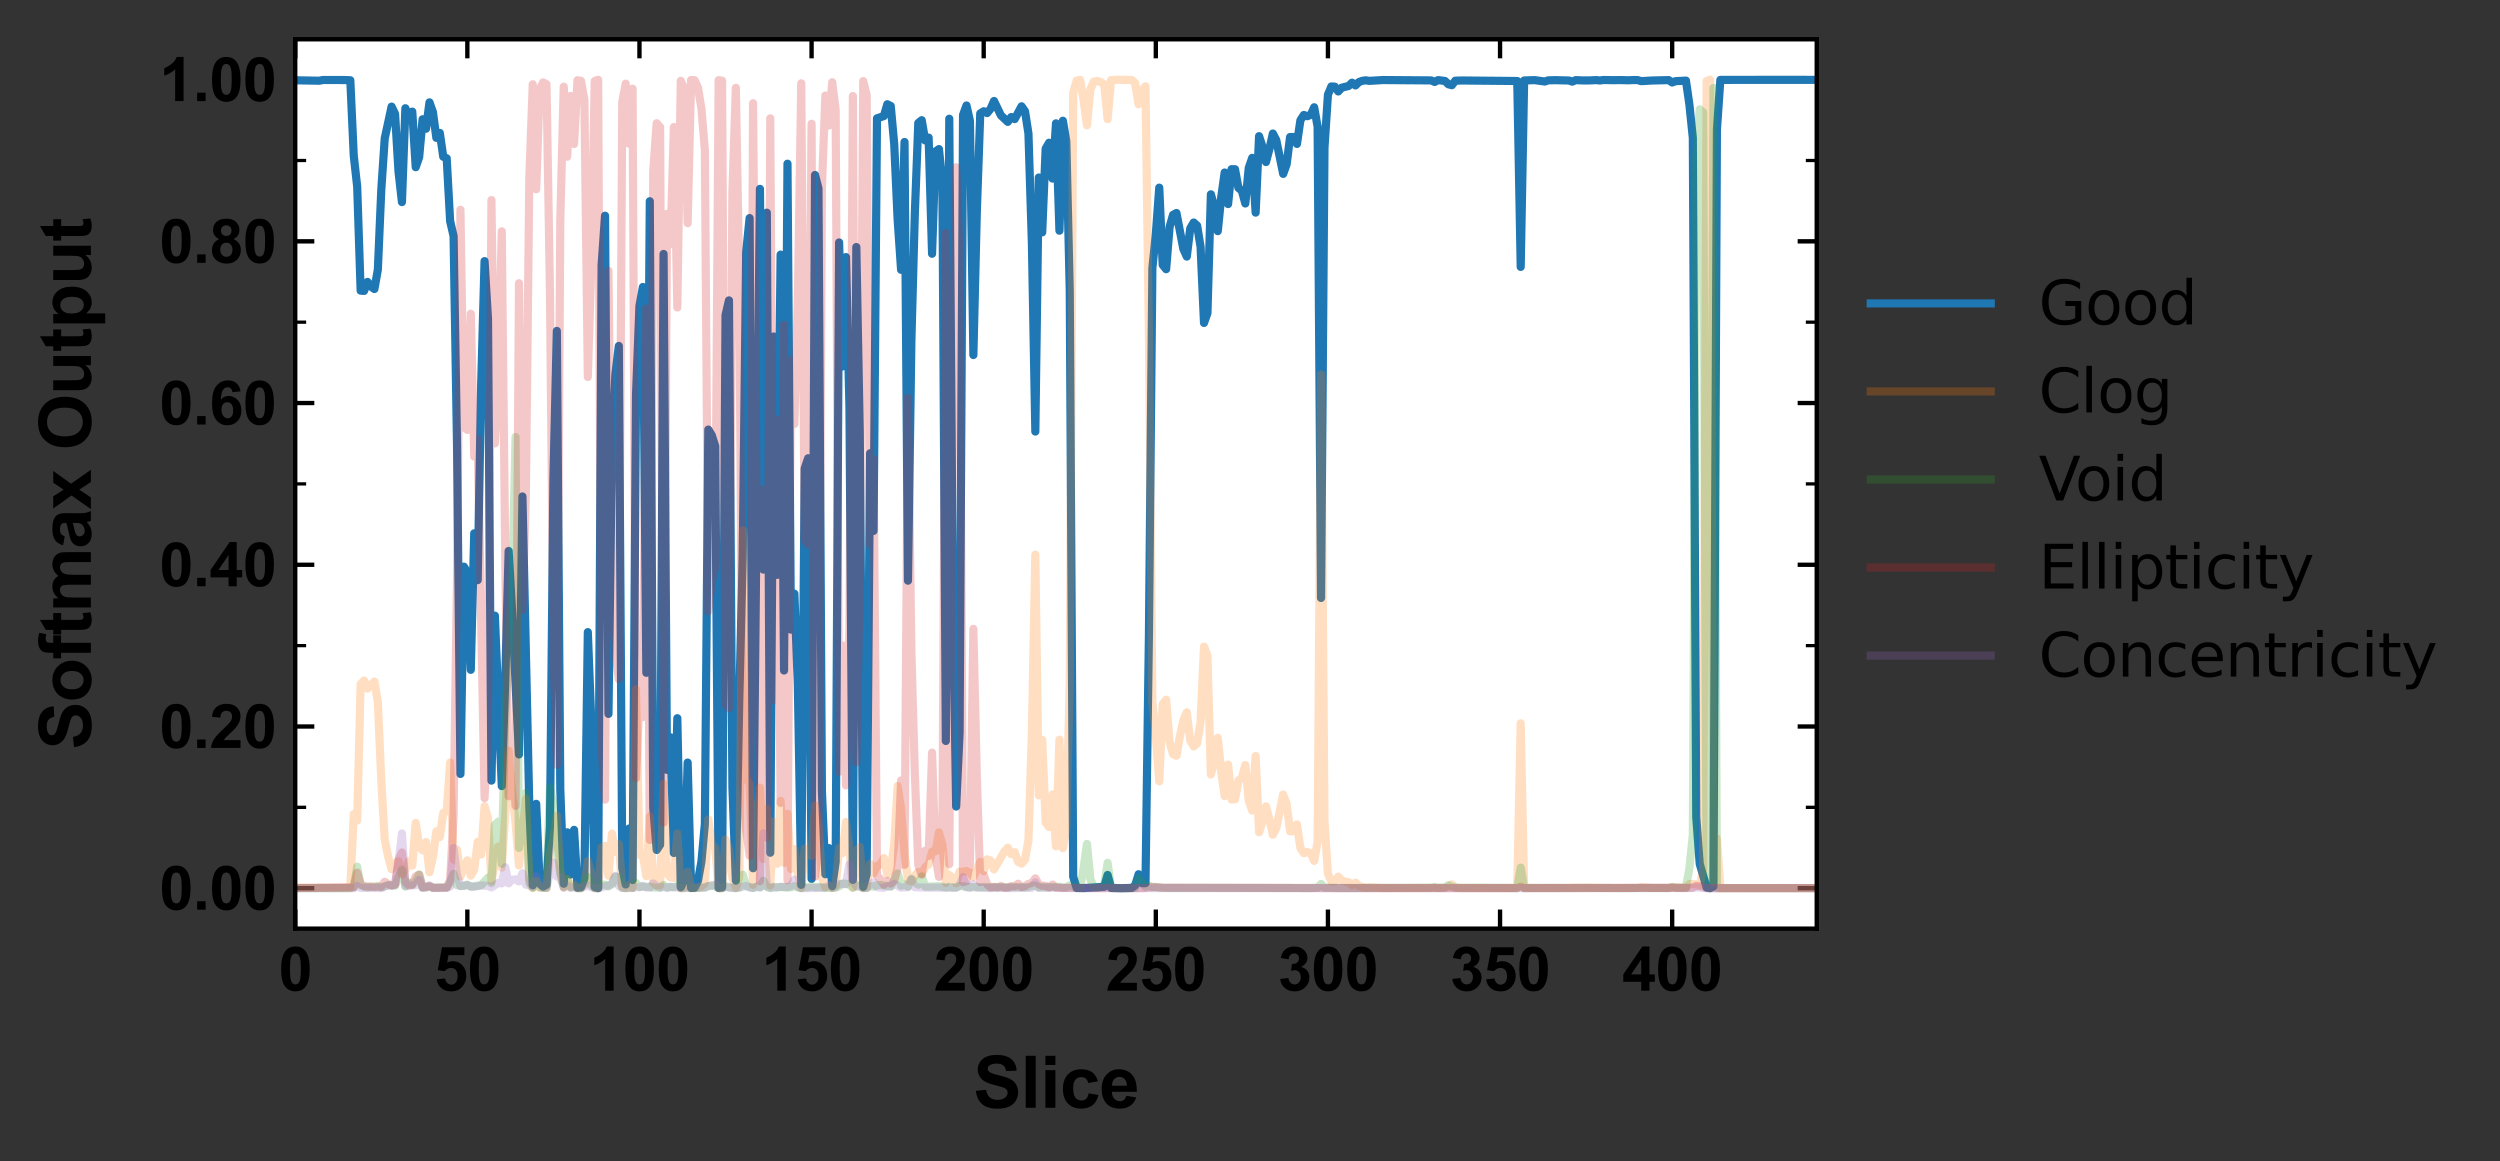 <?xml version="1.0" encoding="utf-8" standalone="no"?>
<!DOCTYPE svg PUBLIC "-//W3C//DTD SVG 1.1//EN"
  "http://www.w3.org/Graphics/SVG/1.1/DTD/svg11.dtd">
<svg xmlns:xlink="http://www.w3.org/1999/xlink" width="458.425pt" height="212.895pt" viewBox="0 0 458.425 212.895" xmlns="http://www.w3.org/2000/svg" version="1.1">
 <rect x="0" y="0" width="458.425" height="212.895" fill="#333333" stroke="none"/>
 <defs>
  <style type="text/css">*{stroke-linejoin: round; stroke-linecap: butt}</style>
 </defs>
 <g id="figure_1">
  <g id="patch_1">
   <path d="M 0 212.895 
L 458.425 212.895 
L 458.425 0 
L 0 0 
L 0 212.895 
z
" style="fill: none"/>
  </g>
  <g id="axes_1">
   <g id="patch_2">
    <path d="M 54.136 170.28 
L 333.136 170.28 
L 333.136 7.2 
L 54.136 7.2 
z
" style="fill: #ffffff"/>
   </g>
   <g id="matplotlib.axis_1">
    <g id="xtick_1">
     <g id="line2d_1">
      <defs>
       <path id="mda18b61925" d="M 0 0 
L 0 -3.5 
" style="stroke: #000000; stroke-width: 0.8"/>
      </defs>
      <g>
       <use xlink:href="#mda18b61925" x="54.136" y="170.28" style="stroke: #000000; stroke-width: 0.8"/>
      </g>
     </g>
     <g id="line2d_2">
      <defs>
       <path id="m5215e6003a" d="M 0 0 
L 0 3.5 
" style="stroke: #000000; stroke-width: 0.8"/>
      </defs>
      <g>
       <use xlink:href="#m5215e6003a" x="54.136" y="7.2" style="stroke: #000000; stroke-width: 0.8"/>
      </g>
     </g>
     <g id="text_1">
      <!-- 0 -->
      <g transform="translate(51.078 181.654)scale(0.11 -0.11)">
       <defs>
        <path id="Arial-BoldMT-30" d="M 1756 4600 
Q 2422 4600 2797 4125 
Q 3244 3563 3244 2259 
Q 3244 959 2794 391 
Q 2422 -78 1756 -78 
Q 1088 -78 678 436 
Q 269 950 269 2269 
Q 269 3563 719 4131 
Q 1091 4600 1756 4600 
z
M 1756 3872 
Q 1597 3872 1472 3770 
Q 1347 3669 1278 3406 
Q 1188 3066 1188 2259 
Q 1188 1453 1269 1151 
Q 1350 850 1473 750 
Q 1597 650 1756 650 
Q 1916 650 2041 751 
Q 2166 853 2234 1116 
Q 2325 1453 2325 2259 
Q 2325 3066 2244 3367 
Q 2163 3669 2039 3770 
Q 1916 3872 1756 3872 
z
" transform="scale(0.016)"/>
       </defs>
       <use xlink:href="#Arial-BoldMT-30"/>
      </g>
     </g>
    </g>
    <g id="xtick_2">
     <g id="line2d_3">
      <g>
       <use xlink:href="#mda18b61925" x="85.697" y="170.28" style="stroke: #000000; stroke-width: 0.8"/>
      </g>
     </g>
     <g id="line2d_4">
      <g>
       <use xlink:href="#m5215e6003a" x="85.697" y="7.2" style="stroke: #000000; stroke-width: 0.8"/>
      </g>
     </g>
     <g id="text_2">
      <!-- 50 -->
      <g transform="translate(79.58 181.654)scale(0.11 -0.11)">
       <defs>
        <path id="Arial-BoldMT-35" d="M 284 1178 
L 1159 1269 
Q 1197 972 1381 798 
Q 1566 625 1806 625 
Q 2081 625 2272 848 
Q 2463 1072 2463 1522 
Q 2463 1944 2273 2155 
Q 2084 2366 1781 2366 
Q 1403 2366 1103 2031 
L 391 2134 
L 841 4519 
L 3163 4519 
L 3163 3697 
L 1506 3697 
L 1369 2919 
Q 1663 3066 1969 3066 
Q 2553 3066 2959 2641 
Q 3366 2216 3366 1538 
Q 3366 972 3038 528 
Q 2591 -78 1797 -78 
Q 1163 -78 763 262 
Q 363 603 284 1178 
z
" transform="scale(0.016)"/>
       </defs>
       <use xlink:href="#Arial-BoldMT-35"/>
       <use xlink:href="#Arial-BoldMT-30" x="55.615"/>
      </g>
     </g>
    </g>
    <g id="xtick_3">
     <g id="line2d_5">
      <g>
       <use xlink:href="#mda18b61925" x="117.258" y="170.28" style="stroke: #000000; stroke-width: 0.8"/>
      </g>
     </g>
     <g id="line2d_6">
      <g>
       <use xlink:href="#m5215e6003a" x="117.258" y="7.2" style="stroke: #000000; stroke-width: 0.8"/>
      </g>
     </g>
     <g id="text_3">
      <!-- 100 -->
      <g transform="translate(108.083 181.654)scale(0.11 -0.11)">
       <defs>
        <path id="Arial-BoldMT-31" d="M 2519 0 
L 1641 0 
L 1641 3309 
Q 1159 2859 506 2644 
L 506 3441 
Q 850 3553 1253 3867 
Q 1656 4181 1806 4600 
L 2519 4600 
L 2519 0 
z
" transform="scale(0.016)"/>
       </defs>
       <use xlink:href="#Arial-BoldMT-31"/>
       <use xlink:href="#Arial-BoldMT-30" x="55.615"/>
       <use xlink:href="#Arial-BoldMT-30" x="111.23"/>
      </g>
     </g>
    </g>
    <g id="xtick_4">
     <g id="line2d_7">
      <g>
       <use xlink:href="#mda18b61925" x="148.819" y="170.28" style="stroke: #000000; stroke-width: 0.8"/>
      </g>
     </g>
     <g id="line2d_8">
      <g>
       <use xlink:href="#m5215e6003a" x="148.819" y="7.2" style="stroke: #000000; stroke-width: 0.8"/>
      </g>
     </g>
     <g id="text_4">
      <!-- 150 -->
      <g transform="translate(139.644 181.654)scale(0.11 -0.11)">
       <use xlink:href="#Arial-BoldMT-31"/>
       <use xlink:href="#Arial-BoldMT-35" x="55.615"/>
       <use xlink:href="#Arial-BoldMT-30" x="111.23"/>
      </g>
     </g>
    </g>
    <g id="xtick_5">
     <g id="line2d_9">
      <g>
       <use xlink:href="#mda18b61925" x="180.38" y="170.28" style="stroke: #000000; stroke-width: 0.8"/>
      </g>
     </g>
     <g id="line2d_10">
      <g>
       <use xlink:href="#m5215e6003a" x="180.38" y="7.2" style="stroke: #000000; stroke-width: 0.8"/>
      </g>
     </g>
     <g id="text_5">
      <!-- 200 -->
      <g transform="translate(171.205 181.654)scale(0.11 -0.11)">
       <defs>
        <path id="Arial-BoldMT-32" d="M 3238 816 
L 3238 0 
L 159 0 
Q 209 463 459 877 
Q 709 1291 1447 1975 
Q 2041 2528 2175 2725 
Q 2356 2997 2356 3263 
Q 2356 3556 2198 3714 
Q 2041 3872 1763 3872 
Q 1488 3872 1325 3706 
Q 1163 3541 1138 3156 
L 263 3244 
Q 341 3969 753 4284 
Q 1166 4600 1784 4600 
Q 2463 4600 2850 4234 
Q 3238 3869 3238 3325 
Q 3238 3016 3127 2736 
Q 3016 2456 2775 2150 
Q 2616 1947 2200 1565 
Q 1784 1184 1673 1059 
Q 1563 934 1494 816 
L 3238 816 
z
" transform="scale(0.016)"/>
       </defs>
       <use xlink:href="#Arial-BoldMT-32"/>
       <use xlink:href="#Arial-BoldMT-30" x="55.615"/>
       <use xlink:href="#Arial-BoldMT-30" x="111.23"/>
      </g>
     </g>
    </g>
    <g id="xtick_6">
     <g id="line2d_11">
      <g>
       <use xlink:href="#mda18b61925" x="211.942" y="170.28" style="stroke: #000000; stroke-width: 0.8"/>
      </g>
     </g>
     <g id="line2d_12">
      <g>
       <use xlink:href="#m5215e6003a" x="211.942" y="7.2" style="stroke: #000000; stroke-width: 0.8"/>
      </g>
     </g>
     <g id="text_6">
      <!-- 250 -->
      <g transform="translate(202.766 181.654)scale(0.11 -0.11)">
       <use xlink:href="#Arial-BoldMT-32"/>
       <use xlink:href="#Arial-BoldMT-35" x="55.615"/>
       <use xlink:href="#Arial-BoldMT-30" x="111.23"/>
      </g>
     </g>
    </g>
    <g id="xtick_7">
     <g id="line2d_13">
      <g>
       <use xlink:href="#mda18b61925" x="243.503" y="170.28" style="stroke: #000000; stroke-width: 0.8"/>
      </g>
     </g>
     <g id="line2d_14">
      <g>
       <use xlink:href="#m5215e6003a" x="243.503" y="7.2" style="stroke: #000000; stroke-width: 0.8"/>
      </g>
     </g>
     <g id="text_7">
      <!-- 300 -->
      <g transform="translate(234.327 181.654)scale(0.11 -0.11)">
       <defs>
        <path id="Arial-BoldMT-33" d="M 241 1216 
L 1091 1319 
Q 1131 994 1309 822 
Q 1488 650 1741 650 
Q 2013 650 2198 856 
Q 2384 1063 2384 1413 
Q 2384 1744 2206 1937 
Q 2028 2131 1772 2131 
Q 1603 2131 1369 2066 
L 1466 2781 
Q 1822 2772 2009 2936 
Q 2197 3100 2197 3372 
Q 2197 3603 2059 3740 
Q 1922 3878 1694 3878 
Q 1469 3878 1309 3722 
Q 1150 3566 1116 3266 
L 306 3403 
Q 391 3819 561 4067 
Q 731 4316 1036 4458 
Q 1341 4600 1719 4600 
Q 2366 4600 2756 4188 
Q 3078 3850 3078 3425 
Q 3078 2822 2419 2463 
Q 2813 2378 3048 2084 
Q 3284 1791 3284 1375 
Q 3284 772 2843 347 
Q 2403 -78 1747 -78 
Q 1125 -78 715 280 
Q 306 638 241 1216 
z
" transform="scale(0.016)"/>
       </defs>
       <use xlink:href="#Arial-BoldMT-33"/>
       <use xlink:href="#Arial-BoldMT-30" x="55.615"/>
       <use xlink:href="#Arial-BoldMT-30" x="111.23"/>
      </g>
     </g>
    </g>
    <g id="xtick_8">
     <g id="line2d_15">
      <g>
       <use xlink:href="#mda18b61925" x="275.064" y="170.28" style="stroke: #000000; stroke-width: 0.8"/>
      </g>
     </g>
     <g id="line2d_16">
      <g>
       <use xlink:href="#m5215e6003a" x="275.064" y="7.2" style="stroke: #000000; stroke-width: 0.8"/>
      </g>
     </g>
     <g id="text_8">
      <!-- 350 -->
      <g transform="translate(265.888 181.654)scale(0.11 -0.11)">
       <use xlink:href="#Arial-BoldMT-33"/>
       <use xlink:href="#Arial-BoldMT-35" x="55.615"/>
       <use xlink:href="#Arial-BoldMT-30" x="111.23"/>
      </g>
     </g>
    </g>
    <g id="xtick_9">
     <g id="line2d_17">
      <g>
       <use xlink:href="#mda18b61925" x="306.625" y="170.28" style="stroke: #000000; stroke-width: 0.8"/>
      </g>
     </g>
     <g id="line2d_18">
      <g>
       <use xlink:href="#m5215e6003a" x="306.625" y="7.2" style="stroke: #000000; stroke-width: 0.8"/>
      </g>
     </g>
     <g id="text_9">
      <!-- 400 -->
      <g transform="translate(297.449 181.654)scale(0.11 -0.11)">
       <defs>
        <path id="Arial-BoldMT-34" d="M 1994 0 
L 1994 922 
L 119 922 
L 119 1691 
L 2106 4600 
L 2844 4600 
L 2844 1694 
L 3413 1694 
L 3413 922 
L 2844 922 
L 2844 0 
L 1994 0 
z
M 1994 1694 
L 1994 3259 
L 941 1694 
L 1994 1694 
z
" transform="scale(0.016)"/>
       </defs>
       <use xlink:href="#Arial-BoldMT-34"/>
       <use xlink:href="#Arial-BoldMT-30" x="55.615"/>
       <use xlink:href="#Arial-BoldMT-30" x="111.23"/>
      </g>
     </g>
    </g>
    <g id="text_10">
     <!-- Slice -->
     <g transform="translate(178.46 203.13)scale(0.13 -0.13)">
      <defs>
       <path id="Arial-BoldMT-53" d="M 231 1491 
L 1131 1578 
Q 1213 1125 1461 912 
Q 1709 700 2131 700 
Q 2578 700 2804 889 
Q 3031 1078 3031 1331 
Q 3031 1494 2936 1608 
Q 2841 1722 2603 1806 
Q 2441 1863 1863 2006 
Q 1119 2191 819 2459 
Q 397 2838 397 3381 
Q 397 3731 595 4036 
Q 794 4341 1167 4500 
Q 1541 4659 2069 4659 
Q 2931 4659 3367 4281 
Q 3803 3903 3825 3272 
L 2900 3231 
Q 2841 3584 2645 3739 
Q 2450 3894 2059 3894 
Q 1656 3894 1428 3728 
Q 1281 3622 1281 3444 
Q 1281 3281 1419 3166 
Q 1594 3019 2269 2859 
Q 2944 2700 3267 2529 
Q 3591 2359 3773 2064 
Q 3956 1769 3956 1334 
Q 3956 941 3737 597 
Q 3519 253 3119 86 
Q 2719 -81 2122 -81 
Q 1253 -81 787 320 
Q 322 722 231 1491 
z
" transform="scale(0.016)"/>
       <path id="Arial-BoldMT-6c" d="M 459 0 
L 459 4581 
L 1338 4581 
L 1338 0 
L 459 0 
z
" transform="scale(0.016)"/>
       <path id="Arial-BoldMT-69" d="M 459 3769 
L 459 4581 
L 1338 4581 
L 1338 3769 
L 459 3769 
z
M 459 0 
L 459 3319 
L 1338 3319 
L 1338 0 
L 459 0 
z
" transform="scale(0.016)"/>
       <path id="Arial-BoldMT-63" d="M 3353 2338 
L 2488 2181 
Q 2444 2441 2289 2572 
Q 2134 2703 1888 2703 
Q 1559 2703 1364 2476 
Q 1169 2250 1169 1719 
Q 1169 1128 1367 884 
Q 1566 641 1900 641 
Q 2150 641 2309 783 
Q 2469 925 2534 1272 
L 3397 1125 
Q 3263 531 2881 228 
Q 2500 -75 1859 -75 
Q 1131 -75 698 384 
Q 266 844 266 1656 
Q 266 2478 700 2936 
Q 1134 3394 1875 3394 
Q 2481 3394 2839 3133 
Q 3197 2872 3353 2338 
z
" transform="scale(0.016)"/>
       <path id="Arial-BoldMT-65" d="M 2381 1056 
L 3256 909 
Q 3088 428 2723 176 
Q 2359 -75 1813 -75 
Q 947 -75 531 491 
Q 203 944 203 1634 
Q 203 2459 634 2926 
Q 1066 3394 1725 3394 
Q 2466 3394 2894 2905 
Q 3322 2416 3303 1406 
L 1103 1406 
Q 1113 1016 1316 798 
Q 1519 581 1822 581 
Q 2028 581 2168 693 
Q 2309 806 2381 1056 
z
M 2431 1944 
Q 2422 2325 2234 2523 
Q 2047 2722 1778 2722 
Q 1491 2722 1303 2513 
Q 1116 2303 1119 1944 
L 2431 1944 
z
" transform="scale(0.016)"/>
      </defs>
      <use xlink:href="#Arial-BoldMT-53"/>
      <use xlink:href="#Arial-BoldMT-6c" x="66.699"/>
      <use xlink:href="#Arial-BoldMT-69" x="94.482"/>
      <use xlink:href="#Arial-BoldMT-63" x="122.266"/>
      <use xlink:href="#Arial-BoldMT-65" x="177.881"/>
     </g>
    </g>
   </g>
   <g id="matplotlib.axis_2">
    <g id="ytick_1">
     <g id="line2d_19">
      <defs>
       <path id="me95ff85937" d="M 0 0 
L 3.5 0 
" style="stroke: #000000; stroke-width: 0.8"/>
      </defs>
      <g>
       <use xlink:href="#me95ff85937" x="54.136" y="162.868" style="stroke: #000000; stroke-width: 0.8"/>
      </g>
     </g>
     <g id="line2d_20">
      <defs>
       <path id="m23fde7d9e0" d="M 0 0 
L -3.5 0 
" style="stroke: #000000; stroke-width: 0.8"/>
      </defs>
      <g>
       <use xlink:href="#m23fde7d9e0" x="333.136" y="162.868" style="stroke: #000000; stroke-width: 0.8"/>
      </g>
     </g>
     <g id="text_11">
      <!-- 0.00 -->
      <g transform="translate(29.229 166.805)scale(0.11 -0.11)">
       <defs>
        <path id="Arial-BoldMT-2e" d="M 459 0 
L 459 878 
L 1338 878 
L 1338 0 
L 459 0 
z
" transform="scale(0.016)"/>
       </defs>
       <use xlink:href="#Arial-BoldMT-30"/>
       <use xlink:href="#Arial-BoldMT-2e" x="55.615"/>
       <use xlink:href="#Arial-BoldMT-30" x="83.398"/>
       <use xlink:href="#Arial-BoldMT-30" x="139.014"/>
      </g>
     </g>
    </g>
    <g id="ytick_2">
     <g id="line2d_21">
      <g>
       <use xlink:href="#me95ff85937" x="54.136" y="133.215" style="stroke: #000000; stroke-width: 0.8"/>
      </g>
     </g>
     <g id="line2d_22">
      <g>
       <use xlink:href="#m23fde7d9e0" x="333.136" y="133.215" style="stroke: #000000; stroke-width: 0.8"/>
      </g>
     </g>
     <g id="text_12">
      <!-- 0.20 -->
      <g transform="translate(29.229 137.151)scale(0.11 -0.11)">
       <use xlink:href="#Arial-BoldMT-30"/>
       <use xlink:href="#Arial-BoldMT-2e" x="55.615"/>
       <use xlink:href="#Arial-BoldMT-32" x="83.398"/>
       <use xlink:href="#Arial-BoldMT-30" x="139.014"/>
      </g>
     </g>
    </g>
    <g id="ytick_3">
     <g id="line2d_23">
      <g>
       <use xlink:href="#me95ff85937" x="54.136" y="103.561" style="stroke: #000000; stroke-width: 0.8"/>
      </g>
     </g>
     <g id="line2d_24">
      <g>
       <use xlink:href="#m23fde7d9e0" x="333.136" y="103.561" style="stroke: #000000; stroke-width: 0.8"/>
      </g>
     </g>
     <g id="text_13">
      <!-- 0.40 -->
      <g transform="translate(29.229 107.498)scale(0.11 -0.11)">
       <use xlink:href="#Arial-BoldMT-30"/>
       <use xlink:href="#Arial-BoldMT-2e" x="55.615"/>
       <use xlink:href="#Arial-BoldMT-34" x="83.398"/>
       <use xlink:href="#Arial-BoldMT-30" x="139.014"/>
      </g>
     </g>
    </g>
    <g id="ytick_4">
     <g id="line2d_25">
      <g>
       <use xlink:href="#me95ff85937" x="54.136" y="73.907" style="stroke: #000000; stroke-width: 0.8"/>
      </g>
     </g>
     <g id="line2d_26">
      <g>
       <use xlink:href="#m23fde7d9e0" x="333.136" y="73.907" style="stroke: #000000; stroke-width: 0.8"/>
      </g>
     </g>
     <g id="text_14">
      <!-- 0.60 -->
      <g transform="translate(29.229 77.844)scale(0.11 -0.11)">
       <defs>
        <path id="Arial-BoldMT-36" d="M 3247 3459 
L 2397 3366 
Q 2366 3628 2234 3753 
Q 2103 3878 1894 3878 
Q 1616 3878 1423 3628 
Q 1231 3378 1181 2588 
Q 1509 2975 1997 2975 
Q 2547 2975 2939 2556 
Q 3331 2138 3331 1475 
Q 3331 772 2918 347 
Q 2506 -78 1859 -78 
Q 1166 -78 719 461 
Q 272 1000 272 2228 
Q 272 3488 737 4044 
Q 1203 4600 1947 4600 
Q 2469 4600 2811 4308 
Q 3153 4016 3247 3459 
z
M 1256 1544 
Q 1256 1116 1453 883 
Q 1650 650 1903 650 
Q 2147 650 2309 840 
Q 2472 1031 2472 1466 
Q 2472 1913 2297 2120 
Q 2122 2328 1859 2328 
Q 1606 2328 1431 2129 
Q 1256 1931 1256 1544 
z
" transform="scale(0.016)"/>
       </defs>
       <use xlink:href="#Arial-BoldMT-30"/>
       <use xlink:href="#Arial-BoldMT-2e" x="55.615"/>
       <use xlink:href="#Arial-BoldMT-36" x="83.398"/>
       <use xlink:href="#Arial-BoldMT-30" x="139.014"/>
      </g>
     </g>
    </g>
    <g id="ytick_5">
     <g id="line2d_27">
      <g>
       <use xlink:href="#me95ff85937" x="54.136" y="44.254" style="stroke: #000000; stroke-width: 0.8"/>
      </g>
     </g>
     <g id="line2d_28">
      <g>
       <use xlink:href="#m23fde7d9e0" x="333.136" y="44.254" style="stroke: #000000; stroke-width: 0.8"/>
      </g>
     </g>
     <g id="text_15">
      <!-- 0.80 -->
      <g transform="translate(29.229 48.191)scale(0.11 -0.11)">
       <defs>
        <path id="Arial-BoldMT-38" d="M 1025 2472 
Q 684 2616 529 2867 
Q 375 3119 375 3419 
Q 375 3931 733 4265 
Q 1091 4600 1750 4600 
Q 2403 4600 2764 4265 
Q 3125 3931 3125 3419 
Q 3125 3100 2959 2851 
Q 2794 2603 2494 2472 
Q 2875 2319 3073 2025 
Q 3272 1731 3272 1347 
Q 3272 713 2867 316 
Q 2463 -81 1791 -81 
Q 1166 -81 750 247 
Q 259 634 259 1309 
Q 259 1681 443 1992 
Q 628 2303 1025 2472 
z
M 1206 3356 
Q 1206 3094 1354 2947 
Q 1503 2800 1750 2800 
Q 2000 2800 2150 2948 
Q 2300 3097 2300 3359 
Q 2300 3606 2151 3754 
Q 2003 3903 1759 3903 
Q 1506 3903 1356 3753 
Q 1206 3603 1206 3356 
z
M 1125 1394 
Q 1125 1031 1311 828 
Q 1497 625 1775 625 
Q 2047 625 2225 820 
Q 2403 1016 2403 1384 
Q 2403 1706 2222 1901 
Q 2041 2097 1763 2097 
Q 1441 2097 1283 1875 
Q 1125 1653 1125 1394 
z
" transform="scale(0.016)"/>
       </defs>
       <use xlink:href="#Arial-BoldMT-30"/>
       <use xlink:href="#Arial-BoldMT-2e" x="55.615"/>
       <use xlink:href="#Arial-BoldMT-38" x="83.398"/>
       <use xlink:href="#Arial-BoldMT-30" x="139.014"/>
      </g>
     </g>
    </g>
    <g id="ytick_6">
     <g id="line2d_29">
      <g>
       <use xlink:href="#me95ff85937" x="54.136" y="14.6" style="stroke: #000000; stroke-width: 0.8"/>
      </g>
     </g>
     <g id="line2d_30">
      <g>
       <use xlink:href="#m23fde7d9e0" x="333.136" y="14.6" style="stroke: #000000; stroke-width: 0.8"/>
      </g>
     </g>
     <g id="text_16">
      <!-- 1.00 -->
      <g transform="translate(29.229 18.537)scale(0.11 -0.11)">
       <use xlink:href="#Arial-BoldMT-31"/>
       <use xlink:href="#Arial-BoldMT-2e" x="55.615"/>
       <use xlink:href="#Arial-BoldMT-30" x="83.398"/>
       <use xlink:href="#Arial-BoldMT-30" x="139.014"/>
      </g>
     </g>
    </g>
    <g id="ytick_7">
     <g id="line2d_31">
      <defs>
       <path id="mac7eaf0648" d="M 0 0 
L 2 0 
" style="stroke: #000000; stroke-width: 0.6"/>
      </defs>
      <g>
       <use xlink:href="#mac7eaf0648" x="54.136" y="148.041" style="stroke: #000000; stroke-width: 0.6"/>
      </g>
     </g>
     <g id="line2d_32">
      <defs>
       <path id="mf33868fa07" d="M 0 0 
L -2 0 
" style="stroke: #000000; stroke-width: 0.6"/>
      </defs>
      <g>
       <use xlink:href="#mf33868fa07" x="333.136" y="148.041" style="stroke: #000000; stroke-width: 0.6"/>
      </g>
     </g>
    </g>
    <g id="ytick_8">
     <g id="line2d_33">
      <g>
       <use xlink:href="#mac7eaf0648" x="54.136" y="118.388" style="stroke: #000000; stroke-width: 0.6"/>
      </g>
     </g>
     <g id="line2d_34">
      <g>
       <use xlink:href="#mf33868fa07" x="333.136" y="118.388" style="stroke: #000000; stroke-width: 0.6"/>
      </g>
     </g>
    </g>
    <g id="ytick_9">
     <g id="line2d_35">
      <g>
       <use xlink:href="#mac7eaf0648" x="54.136" y="88.734" style="stroke: #000000; stroke-width: 0.6"/>
      </g>
     </g>
     <g id="line2d_36">
      <g>
       <use xlink:href="#mf33868fa07" x="333.136" y="88.734" style="stroke: #000000; stroke-width: 0.6"/>
      </g>
     </g>
    </g>
    <g id="ytick_10">
     <g id="line2d_37">
      <g>
       <use xlink:href="#mac7eaf0648" x="54.136" y="59.081" style="stroke: #000000; stroke-width: 0.6"/>
      </g>
     </g>
     <g id="line2d_38">
      <g>
       <use xlink:href="#mf33868fa07" x="333.136" y="59.081" style="stroke: #000000; stroke-width: 0.6"/>
      </g>
     </g>
    </g>
    <g id="ytick_11">
     <g id="line2d_39">
      <g>
       <use xlink:href="#mac7eaf0648" x="54.136" y="29.427" style="stroke: #000000; stroke-width: 0.6"/>
      </g>
     </g>
     <g id="line2d_40">
      <g>
       <use xlink:href="#mf33868fa07" x="333.136" y="29.427" style="stroke: #000000; stroke-width: 0.6"/>
      </g>
     </g>
    </g>
    <g id="text_17">
     <!-- Softmax Output -->
     <g transform="translate(16.664 137.484)rotate(-90)scale(0.13 -0.13)">
      <defs>
       <path id="Arial-BoldMT-6f" d="M 256 1706 
Q 256 2144 472 2553 
Q 688 2963 1083 3178 
Q 1478 3394 1966 3394 
Q 2719 3394 3200 2905 
Q 3681 2416 3681 1669 
Q 3681 916 3195 420 
Q 2709 -75 1972 -75 
Q 1516 -75 1102 131 
Q 688 338 472 736 
Q 256 1134 256 1706 
z
M 1156 1659 
Q 1156 1166 1390 903 
Q 1625 641 1969 641 
Q 2313 641 2545 903 
Q 2778 1166 2778 1666 
Q 2778 2153 2545 2415 
Q 2313 2678 1969 2678 
Q 1625 2678 1390 2415 
Q 1156 2153 1156 1659 
z
" transform="scale(0.016)"/>
       <path id="Arial-BoldMT-66" d="M 75 3319 
L 563 3319 
L 563 3569 
Q 563 3988 652 4194 
Q 741 4400 980 4529 
Q 1219 4659 1584 4659 
Q 1959 4659 2319 4547 
L 2200 3934 
Q 1991 3984 1797 3984 
Q 1606 3984 1523 3895 
Q 1441 3806 1441 3553 
L 1441 3319 
L 2097 3319 
L 2097 2628 
L 1441 2628 
L 1441 0 
L 563 0 
L 563 2628 
L 75 2628 
L 75 3319 
z
" transform="scale(0.016)"/>
       <path id="Arial-BoldMT-74" d="M 1981 3319 
L 1981 2619 
L 1381 2619 
L 1381 1281 
Q 1381 875 1398 808 
Q 1416 741 1477 697 
Q 1538 653 1625 653 
Q 1747 653 1978 738 
L 2053 56 
Q 1747 -75 1359 -75 
Q 1122 -75 931 4 
Q 741 84 652 211 
Q 563 338 528 553 
Q 500 706 500 1172 
L 500 2619 
L 97 2619 
L 97 3319 
L 500 3319 
L 500 3978 
L 1381 4491 
L 1381 3319 
L 1981 3319 
z
" transform="scale(0.016)"/>
       <path id="Arial-BoldMT-6d" d="M 394 3319 
L 1203 3319 
L 1203 2866 
Q 1638 3394 2238 3394 
Q 2556 3394 2790 3262 
Q 3025 3131 3175 2866 
Q 3394 3131 3647 3262 
Q 3900 3394 4188 3394 
Q 4553 3394 4806 3245 
Q 5059 3097 5184 2809 
Q 5275 2597 5275 2122 
L 5275 0 
L 4397 0 
L 4397 1897 
Q 4397 2391 4306 2534 
Q 4184 2722 3931 2722 
Q 3747 2722 3584 2609 
Q 3422 2497 3350 2280 
Q 3278 2063 3278 1594 
L 3278 0 
L 2400 0 
L 2400 1819 
Q 2400 2303 2353 2443 
Q 2306 2584 2207 2653 
Q 2109 2722 1941 2722 
Q 1738 2722 1575 2612 
Q 1413 2503 1342 2297 
Q 1272 2091 1272 1613 
L 1272 0 
L 394 0 
L 394 3319 
z
" transform="scale(0.016)"/>
       <path id="Arial-BoldMT-61" d="M 1116 2306 
L 319 2450 
Q 453 2931 781 3162 
Q 1109 3394 1756 3394 
Q 2344 3394 2631 3255 
Q 2919 3116 3036 2902 
Q 3153 2688 3153 2116 
L 3144 1091 
Q 3144 653 3186 445 
Q 3228 238 3344 0 
L 2475 0 
Q 2441 88 2391 259 
Q 2369 338 2359 363 
Q 2134 144 1878 34 
Q 1622 -75 1331 -75 
Q 819 -75 523 203 
Q 228 481 228 906 
Q 228 1188 362 1408 
Q 497 1628 739 1745 
Q 981 1863 1438 1950 
Q 2053 2066 2291 2166 
L 2291 2253 
Q 2291 2506 2166 2614 
Q 2041 2722 1694 2722 
Q 1459 2722 1328 2630 
Q 1197 2538 1116 2306 
z
M 2291 1594 
Q 2122 1538 1756 1459 
Q 1391 1381 1278 1306 
Q 1106 1184 1106 997 
Q 1106 813 1243 678 
Q 1381 544 1594 544 
Q 1831 544 2047 700 
Q 2206 819 2256 991 
Q 2291 1103 2291 1419 
L 2291 1594 
z
" transform="scale(0.016)"/>
       <path id="Arial-BoldMT-78" d="M 38 0 
L 1234 1709 
L 88 3319 
L 1159 3319 
L 1747 2406 
L 2366 3319 
L 3397 3319 
L 2272 1747 
L 3500 0 
L 2422 0 
L 1747 1028 
L 1066 0 
L 38 0 
z
" transform="scale(0.016)"/>
       <path id="Arial-BoldMT-20" transform="scale(0.016)"/>
       <path id="Arial-BoldMT-4f" d="M 278 2263 
Q 278 2963 488 3438 
Q 644 3788 914 4066 
Q 1184 4344 1506 4478 
Q 1934 4659 2494 4659 
Q 3506 4659 4114 4031 
Q 4722 3403 4722 2284 
Q 4722 1175 4119 548 
Q 3516 -78 2506 -78 
Q 1484 -78 881 545 
Q 278 1169 278 2263 
z
M 1231 2294 
Q 1231 1516 1590 1114 
Q 1950 713 2503 713 
Q 3056 713 3411 1111 
Q 3766 1509 3766 2306 
Q 3766 3094 3420 3481 
Q 3075 3869 2503 3869 
Q 1931 3869 1581 3476 
Q 1231 3084 1231 2294 
z
" transform="scale(0.016)"/>
       <path id="Arial-BoldMT-75" d="M 2644 0 
L 2644 497 
Q 2463 231 2167 78 
Q 1872 -75 1544 -75 
Q 1209 -75 943 72 
Q 678 219 559 484 
Q 441 750 441 1219 
L 441 3319 
L 1319 3319 
L 1319 1794 
Q 1319 1094 1367 936 
Q 1416 778 1544 686 
Q 1672 594 1869 594 
Q 2094 594 2272 717 
Q 2450 841 2515 1023 
Q 2581 1206 2581 1919 
L 2581 3319 
L 3459 3319 
L 3459 0 
L 2644 0 
z
" transform="scale(0.016)"/>
       <path id="Arial-BoldMT-70" d="M 434 3319 
L 1253 3319 
L 1253 2831 
Q 1413 3081 1684 3237 
Q 1956 3394 2288 3394 
Q 2866 3394 3269 2941 
Q 3672 2488 3672 1678 
Q 3672 847 3265 386 
Q 2859 -75 2281 -75 
Q 2006 -75 1782 34 
Q 1559 144 1313 409 
L 1313 -1263 
L 434 -1263 
L 434 3319 
z
M 1303 1716 
Q 1303 1156 1525 889 
Q 1747 622 2066 622 
Q 2372 622 2575 867 
Q 2778 1113 2778 1672 
Q 2778 2194 2568 2447 
Q 2359 2700 2050 2700 
Q 1728 2700 1515 2451 
Q 1303 2203 1303 1716 
z
" transform="scale(0.016)"/>
      </defs>
      <use xlink:href="#Arial-BoldMT-53"/>
      <use xlink:href="#Arial-BoldMT-6f" x="66.699"/>
      <use xlink:href="#Arial-BoldMT-66" x="127.783"/>
      <use xlink:href="#Arial-BoldMT-74" x="161.084"/>
      <use xlink:href="#Arial-BoldMT-6d" x="194.385"/>
      <use xlink:href="#Arial-BoldMT-61" x="283.301"/>
      <use xlink:href="#Arial-BoldMT-78" x="338.916"/>
      <use xlink:href="#Arial-BoldMT-20" x="394.531"/>
      <use xlink:href="#Arial-BoldMT-4f" x="422.314"/>
      <use xlink:href="#Arial-BoldMT-75" x="500.098"/>
      <use xlink:href="#Arial-BoldMT-74" x="561.182"/>
      <use xlink:href="#Arial-BoldMT-70" x="594.482"/>
      <use xlink:href="#Arial-BoldMT-75" x="655.566"/>
      <use xlink:href="#Arial-BoldMT-74" x="716.65"/>
     </g>
    </g>
   </g>
   <g id="line2d_41">
    <path d="M 54.136 14.722 
L 58.555 14.803 
L 59.186 14.67 
L 62.973 14.672 
L 64.236 14.714 
L 64.867 28.559 
L 65.498 34.226 
L 66.129 53.293 
L 66.761 53.341 
L 67.392 51.693 
L 68.023 52.542 
L 68.654 52.995 
L 69.285 49.445 
L 69.917 34.797 
L 70.548 25.375 
L 71.81 19.551 
L 72.442 20.889 
L 73.073 31.449 
L 73.704 37.056 
L 74.335 19.853 
L 74.966 21.475 
L 75.598 20.472 
L 76.229 30.657 
L 76.86 28.827 
L 77.491 21.87 
L 78.123 23.603 
L 78.754 18.771 
L 79.385 20.55 
L 80.016 25.282 
L 80.647 24.372 
L 81.279 28.737 
L 81.91 29.028 
L 82.541 40.539 
L 83.172 43.297 
L 83.804 81.641 
L 84.435 141.915 
L 85.066 103.908 
L 85.697 104.961 
L 86.328 122.822 
L 86.96 97.792 
L 87.591 106.378 
L 88.222 70.867 
L 88.853 47.88 
L 89.485 58.509 
L 90.116 143.141 
L 90.747 112.894 
L 92.009 144.147 
L 92.641 124.833 
L 93.272 101.03 
L 93.903 112.144 
L 95.166 138.337 
L 95.797 91.04 
L 97.059 147.896 
L 97.69 162.337 
L 98.322 147.403 
L 98.953 162.01 
L 99.584 162.577 
L 100.215 162.222 
L 100.847 151.529 
L 101.478 87.839 
L 102.109 60.68 
L 102.74 144.71 
L 103.371 162.051 
L 104.003 152.625 
L 104.634 160.36 
L 105.265 152.175 
L 105.896 162.775 
L 106.527 162.684 
L 107.159 161.094 
L 107.79 115.913 
L 108.421 132.212 
L 109.052 162.653 
L 109.684 162.851 
L 110.315 48.645 
L 110.946 39.558 
L 111.577 130.906 
L 112.208 82.395 
L 112.84 68.71 
L 113.471 63.438 
L 114.102 159.143 
L 114.733 162.191 
L 115.365 151.926 
L 115.996 161.381 
L 116.627 72.381 
L 117.258 56.07 
L 117.889 52.628 
L 118.521 123.368 
L 119.152 36.902 
L 119.783 148.083 
L 120.414 155.861 
L 121.046 154.897 
L 121.677 46.57 
L 122.308 141.168 
L 122.939 135.191 
L 123.57 156.416 
L 124.202 131.698 
L 124.833 162.681 
L 125.464 161.43 
L 126.095 139.832 
L 126.727 162.82 
L 127.358 162.784 
L 127.989 161.541 
L 128.62 157.982 
L 129.251 151.1 
L 129.883 78.773 
L 130.514 79.807 
L 131.145 81.795 
L 131.776 162.805 
L 132.408 162.708 
L 133.039 57.794 
L 133.67 55.085 
L 134.301 144.305 
L 134.932 161.483 
L 135.564 128.264 
L 136.195 101.969 
L 136.826 46.221 
L 137.457 39.991 
L 138.089 159.206 
L 139.351 34.637 
L 139.982 104.442 
L 140.613 39 
L 141.245 156.363 
L 141.876 61.705 
L 142.507 105.416 
L 143.138 46.688 
L 143.77 122.948 
L 144.401 30.021 
L 145.032 115.454 
L 145.663 108.863 
L 146.294 125.409 
L 146.926 162.255 
L 147.557 85.907 
L 148.188 84.033 
L 148.819 161.15 
L 149.451 32.089 
L 150.082 34.545 
L 150.713 145.029 
L 151.344 160.319 
L 151.975 155.509 
L 152.607 162.499 
L 153.238 158.027 
L 153.869 44.458 
L 154.5 67.193 
L 155.132 47.145 
L 155.763 74.754 
L 156.394 161.343 
L 157.025 45.302 
L 157.656 79.452 
L 158.288 162.624 
L 158.919 160.347 
L 159.55 83.122 
L 160.181 97.354 
L 160.813 21.697 
L 162.075 21.281 
L 162.706 19.119 
L 163.337 19.441 
L 163.969 26.386 
L 164.6 40.245 
L 165.231 49.47 
L 165.862 26.04 
L 166.494 106.475 
L 167.125 62.27 
L 167.756 39.021 
L 168.387 22.551 
L 169.018 22.043 
L 169.65 25.756 
L 170.281 25.233 
L 170.912 46.529 
L 171.543 27.769 
L 172.175 27.34 
L 172.806 33.554 
L 173.437 135.868 
L 174.068 21.776 
L 174.699 107.097 
L 175.331 147.895 
L 175.962 134.295 
L 176.593 21.079 
L 177.224 19.345 
L 177.856 22.159 
L 178.487 65.097 
L 179.118 38.865 
L 179.749 20.807 
L 180.38 20.399 
L 181.012 20.734 
L 181.643 19.944 
L 182.274 18.522 
L 183.537 21.159 
L 184.799 22.345 
L 185.43 21.466 
L 186.061 21.837 
L 187.324 19.494 
L 187.955 20.401 
L 188.586 24.482 
L 189.218 44.641 
L 189.849 79.132 
L 190.48 32.556 
L 191.111 42.603 
L 191.742 27.259 
L 192.374 26.173 
L 193.005 32.742 
L 193.636 22.62 
L 194.267 42.302 
L 194.899 22.142 
L 195.53 25.868 
L 196.161 53.341 
L 196.792 160.773 
L 197.423 162.827 
L 198.686 162.849 
L 202.473 162.612 
L 203.104 160.448 
L 203.736 162.819 
L 205.629 162.861 
L 207.523 162.813 
L 208.154 162.346 
L 208.785 160.309 
L 209.417 161.956 
L 210.048 161.939 
L 210.679 116.234 
L 211.31 49.174 
L 211.942 42.928 
L 212.573 34.411 
L 213.204 48.578 
L 213.835 49.362 
L 214.466 41.633 
L 215.098 39.401 
L 215.729 39.06 
L 216.991 45.663 
L 217.623 47.048 
L 218.254 41.887 
L 218.885 40.8 
L 219.516 41.368 
L 220.147 45.261 
L 220.779 59.219 
L 221.41 57.415 
L 222.041 35.631 
L 222.672 37.909 
L 223.304 42.38 
L 223.935 36.152 
L 224.566 31.636 
L 225.197 37.414 
L 225.828 31.027 
L 226.46 31.03 
L 227.091 34.452 
L 227.722 34.981 
L 228.353 37.313 
L 228.985 30.781 
L 229.616 28.949 
L 230.247 38.985 
L 230.878 24.969 
L 231.509 26.926 
L 232.141 29.71 
L 232.772 27.329 
L 233.403 24.484 
L 234.034 25.694 
L 235.297 31.883 
L 235.928 30.144 
L 236.559 25.131 
L 237.19 25.124 
L 237.822 26.392 
L 238.453 22.049 
L 239.084 21.083 
L 239.715 21.308 
L 240.347 21.065 
L 240.978 19.675 
L 241.609 23.243 
L 242.24 109.649 
L 242.871 27.05 
L 243.503 17.358 
L 244.134 15.854 
L 244.765 15.892 
L 245.396 16.767 
L 246.027 16.081 
L 247.29 15.766 
L 247.921 15.161 
L 248.552 15.664 
L 249.184 15.043 
L 249.815 14.82 
L 250.446 14.728 
L 251.077 14.83 
L 253.602 14.677 
L 262.439 14.744 
L 263.07 15.025 
L 263.702 14.69 
L 264.964 14.849 
L 265.595 15.459 
L 266.227 15.621 
L 266.858 14.797 
L 268.12 14.76 
L 278.22 14.854 
L 278.851 48.941 
L 279.482 14.762 
L 281.376 14.69 
L 282.638 14.862 
L 283.27 14.949 
L 283.901 14.734 
L 285.163 14.7 
L 287.688 14.761 
L 288.319 14.969 
L 288.951 14.694 
L 290.213 14.747 
L 291.475 14.746 
L 292.738 14.688 
L 293.369 14.763 
L 294 14.669 
L 295.894 14.704 
L 297.156 14.681 
L 298.419 14.721 
L 299.681 14.677 
L 300.313 14.687 
L 300.944 14.881 
L 302.837 14.766 
L 305.994 14.688 
L 306.625 15.124 
L 307.256 14.884 
L 309.15 14.782 
L 309.781 19.143 
L 310.412 25.258 
L 311.043 149.813 
L 311.675 158.401 
L 312.937 162.735 
L 313.568 162.862 
L 314.199 162.551 
L 314.831 23.745 
L 315.462 14.649 
L 324.93 14.641 
L 332.505 14.644 
L 332.505 14.644 
" clip-path="url(#p07ac40480f)" style="fill: none; stroke: #1f77b4; stroke-width: 1.5; stroke-linecap: square"/>
   </g>
   <g id="line2d_42">
    <path d="M 54.136 162.784 
L 64.236 162.784 
L 64.867 149.302 
L 65.498 150.459 
L 66.129 125.459 
L 66.761 124.788 
L 67.392 126.259 
L 68.654 124.977 
L 69.285 128.69 
L 69.917 143.129 
L 70.548 153.972 
L 71.179 157.121 
L 71.81 159.402 
L 72.442 158.364 
L 73.073 157.927 
L 73.704 160.368 
L 74.335 159.455 
L 74.966 157.956 
L 75.598 158.745 
L 76.229 150.899 
L 76.86 155.176 
L 77.491 155.933 
L 78.123 154.41 
L 78.754 159.927 
L 79.385 157.133 
L 80.016 152.441 
L 80.647 153.503 
L 81.279 149.068 
L 81.91 148.751 
L 82.541 139.82 
L 83.172 157.633 
L 83.804 155.803 
L 84.435 160.751 
L 85.066 159.069 
L 85.697 157.766 
L 86.328 160.569 
L 86.96 159.474 
L 87.591 154.375 
L 88.222 156.688 
L 88.853 147.834 
L 89.485 150.05 
L 90.116 161.567 
L 91.378 155.221 
L 92.009 159.104 
L 92.641 149.406 
L 93.272 137.637 
L 93.903 145.157 
L 94.534 150.74 
L 95.166 158.685 
L 96.428 146.487 
L 97.059 161.145 
L 97.69 162.811 
L 98.322 161.592 
L 98.953 162.736 
L 100.215 162.807 
L 100.847 156.525 
L 101.478 153.746 
L 102.109 149.581 
L 102.74 159.712 
L 103.371 162.762 
L 104.003 161.195 
L 104.634 162.605 
L 105.265 162.211 
L 105.896 162.862 
L 106.527 162.856 
L 107.159 162.291 
L 107.79 157.895 
L 108.421 160.137 
L 109.052 162.851 
L 109.684 162.866 
L 110.315 155.38 
L 110.946 155.108 
L 111.577 160.585 
L 112.208 152.866 
L 112.84 156.207 
L 113.471 154.769 
L 114.102 162.592 
L 114.733 162.827 
L 115.365 162.207 
L 115.996 162.746 
L 116.627 126.425 
L 117.258 156.719 
L 117.889 156.934 
L 118.521 160.67 
L 119.152 149.739 
L 119.783 161.883 
L 120.414 162.369 
L 121.046 162.364 
L 121.677 143.748 
L 122.308 160.167 
L 122.939 160.884 
L 123.57 160.976 
L 124.202 152.814 
L 124.833 162.852 
L 125.464 162.736 
L 126.095 159.86 
L 126.727 162.86 
L 127.989 162.758 
L 128.62 162.541 
L 129.251 161.96 
L 129.883 150.257 
L 130.514 154.859 
L 131.145 155.525 
L 131.776 162.861 
L 132.408 162.856 
L 133.039 153.918 
L 133.67 155.636 
L 134.301 161.017 
L 134.932 162.778 
L 135.564 160.841 
L 136.195 97.26 
L 136.826 142.804 
L 137.457 143.78 
L 138.089 162.271 
L 138.72 150.776 
L 139.351 144.421 
L 139.982 157.536 
L 140.613 148.313 
L 141.245 162.387 
L 141.876 150.657 
L 142.507 158.387 
L 143.138 146.843 
L 143.77 158.236 
L 144.401 149.238 
L 145.032 159.355 
L 145.663 155.707 
L 146.294 160.074 
L 146.926 162.812 
L 147.557 155.613 
L 148.188 156.681 
L 148.819 156.935 
L 149.451 147.704 
L 150.082 151.208 
L 150.713 160.993 
L 151.344 162.7 
L 151.975 162.328 
L 152.607 162.831 
L 153.238 162.415 
L 153.869 155.476 
L 154.5 156.424 
L 155.132 150.734 
L 155.763 155.502 
L 156.394 162.744 
L 157.025 156.03 
L 157.656 155.304 
L 158.288 162.845 
L 158.919 162.664 
L 159.55 158.385 
L 160.181 160.17 
L 160.813 158.844 
L 161.444 158.423 
L 162.075 157.344 
L 162.706 160.325 
L 163.337 159.511 
L 163.969 154.893 
L 164.6 144.118 
L 165.231 148.283 
L 165.862 156.585 
L 166.494 161.385 
L 167.125 161.618 
L 167.756 160.592 
L 168.387 159.88 
L 169.018 160.296 
L 169.65 159.008 
L 170.281 158.532 
L 170.912 156.155 
L 171.543 156.12 
L 172.175 152.629 
L 172.806 154.834 
L 173.437 161.898 
L 174.068 160.451 
L 174.699 161.004 
L 175.331 161.98 
L 175.962 159.825 
L 176.593 159.848 
L 177.224 159.709 
L 177.856 160.03 
L 178.487 160.827 
L 179.749 158.019 
L 180.38 159.762 
L 181.012 157.58 
L 181.643 157.808 
L 182.274 159.414 
L 184.168 156.154 
L 184.799 155.456 
L 185.43 156.634 
L 186.061 156.268 
L 186.693 158.041 
L 187.324 158.375 
L 187.955 157.657 
L 188.586 154.074 
L 189.218 134.331 
L 189.849 101.713 
L 190.48 145.838 
L 191.111 135.653 
L 191.742 150.848 
L 192.374 151.655 
L 193.005 145.676 
L 193.636 155.191 
L 194.267 135.63 
L 194.899 155.531 
L 195.53 151.861 
L 196.161 124.724 
L 196.792 16.977 
L 197.423 14.791 
L 198.055 14.638 
L 198.686 18.255 
L 199.317 22.968 
L 199.948 16.371 
L 200.58 14.962 
L 201.211 14.846 
L 201.842 15.055 
L 202.473 15.433 
L 203.104 21.856 
L 203.736 14.689 
L 204.998 14.623 
L 207.523 14.675 
L 208.154 15.244 
L 208.785 19.118 
L 209.417 16.561 
L 210.048 15.816 
L 210.679 61.877 
L 211.31 128.756 
L 211.942 134.951 
L 212.573 143.269 
L 213.204 129.096 
L 213.835 128.297 
L 214.466 136.044 
L 215.098 138.293 
L 215.729 138.586 
L 216.36 135.007 
L 216.991 132.096 
L 217.623 130.624 
L 218.254 135.793 
L 218.885 136.865 
L 219.516 136.307 
L 220.147 132.423 
L 220.779 118.565 
L 221.41 120.256 
L 222.041 142.015 
L 222.672 139.742 
L 223.304 135.297 
L 223.935 141.465 
L 224.566 145.977 
L 225.197 140.196 
L 225.828 146.606 
L 226.46 146.574 
L 227.091 143.134 
L 227.722 142.632 
L 228.353 140.297 
L 228.985 146.811 
L 229.616 148.644 
L 230.247 138.638 
L 230.878 152.611 
L 231.509 150.649 
L 232.141 147.873 
L 232.772 150.238 
L 233.403 153.067 
L 234.034 151.872 
L 235.297 145.697 
L 235.928 147.42 
L 236.559 152.426 
L 237.19 152.424 
L 237.822 151.177 
L 238.453 155.5 
L 239.084 156.453 
L 239.715 156.231 
L 240.347 156.464 
L 240.978 157.86 
L 241.609 154.358 
L 242.24 68.659 
L 242.871 150.557 
L 243.503 160.206 
L 244.134 161.66 
L 244.765 161.632 
L 245.396 160.758 
L 246.027 161.445 
L 246.659 161.662 
L 247.29 161.761 
L 247.921 162.342 
L 248.552 161.86 
L 249.184 162.481 
L 250.446 162.773 
L 251.077 162.688 
L 253.602 162.824 
L 264.964 162.793 
L 265.595 162.631 
L 266.227 162.159 
L 266.858 162.796 
L 268.12 162.812 
L 270.014 162.828 
L 277.589 162.808 
L 278.22 162.666 
L 278.851 132.632 
L 279.482 162.752 
L 281.376 162.81 
L 285.794 162.8 
L 287.688 162.812 
L 290.844 162.749 
L 294 162.837 
L 295.263 162.827 
L 300.313 162.814 
L 300.944 162.646 
L 302.837 162.803 
L 304.731 162.81 
L 305.994 162.834 
L 306.625 162.684 
L 307.887 162.787 
L 309.15 162.738 
L 309.781 162.112 
L 311.043 162.133 
L 311.675 162.372 
L 312.306 159.312 
L 312.937 14.852 
L 313.568 14.613 
L 314.199 161.74 
L 314.831 153.773 
L 315.462 162.847 
L 332.505 162.843 
L 332.505 162.843 
" clip-path="url(#p07ac40480f)" style="fill: none; stroke: #ff7f0e; stroke-opacity: 0.25; stroke-width: 1.5; stroke-linecap: square"/>
   </g>
   <g id="line2d_43">
    <path d="M 54.136 162.854 
L 64.236 162.849 
L 64.867 162.696 
L 65.498 158.921 
L 66.129 162.358 
L 66.761 162.615 
L 67.392 162.718 
L 68.023 162.58 
L 68.654 162.594 
L 69.285 162.478 
L 69.917 162.726 
L 71.179 162.289 
L 72.442 162.413 
L 73.073 160.799 
L 73.704 159.498 
L 74.335 162.572 
L 74.966 161.834 
L 75.598 162.285 
L 76.229 161.521 
L 76.86 160.353 
L 77.491 162.75 
L 78.754 162.556 
L 79.385 162.771 
L 81.91 162.716 
L 82.541 161.716 
L 83.172 160.215 
L 83.804 162.315 
L 84.435 162.434 
L 85.066 162.44 
L 85.697 162.216 
L 86.328 162.569 
L 88.222 162.334 
L 89.485 160.943 
L 90.116 161.942 
L 90.747 151.262 
L 91.378 150.675 
L 92.009 158.409 
L 92.641 130.877 
L 93.903 108.15 
L 94.534 80.125 
L 95.166 155.479 
L 96.428 145.409 
L 97.059 161.929 
L 97.69 162.809 
L 98.322 161.694 
L 98.953 162.749 
L 100.215 162.821 
L 100.847 144.43 
L 101.478 147.487 
L 102.109 154.837 
L 102.74 160.319 
L 103.371 162.601 
L 104.003 161.164 
L 104.634 162.7 
L 105.265 162.606 
L 105.896 162.862 
L 106.527 162.851 
L 107.79 160.802 
L 108.421 162.349 
L 109.052 162.854 
L 109.684 162.865 
L 110.315 162.229 
L 110.946 162.226 
L 111.577 162.557 
L 112.208 162.172 
L 112.84 160.766 
L 113.471 160.883 
L 114.102 162.801 
L 114.733 162.853 
L 115.365 162.782 
L 115.996 162.832 
L 116.627 161.916 
L 117.258 162.609 
L 119.152 162.599 
L 119.783 162.738 
L 121.046 162.791 
L 121.677 162.276 
L 122.308 162.698 
L 123.57 162.648 
L 124.202 162.454 
L 124.833 162.864 
L 125.464 162.845 
L 126.095 162.705 
L 126.727 162.864 
L 129.251 162.763 
L 129.883 162.499 
L 130.514 162.371 
L 131.145 162.534 
L 131.776 162.862 
L 132.408 162.862 
L 133.039 162.508 
L 133.67 162.692 
L 134.932 162.85 
L 135.564 162.756 
L 136.195 160.398 
L 136.826 162.464 
L 138.089 162.815 
L 138.72 162.58 
L 139.351 162.667 
L 139.982 161.507 
L 140.613 162.649 
L 141.245 162.832 
L 141.876 162.632 
L 142.507 162.729 
L 143.138 162.617 
L 143.77 162.736 
L 145.032 162.719 
L 145.663 162.462 
L 146.294 162.735 
L 146.926 162.857 
L 147.557 162.682 
L 148.188 162.712 
L 148.819 162.46 
L 149.451 162.698 
L 150.082 162.614 
L 151.344 162.825 
L 153.238 162.791 
L 153.869 162.539 
L 154.5 162.005 
L 155.132 162.055 
L 155.763 162.263 
L 156.394 162.808 
L 157.025 162.415 
L 157.656 162.389 
L 158.288 162.86 
L 158.919 162.833 
L 159.55 162.523 
L 160.181 162.566 
L 160.813 162.325 
L 161.444 162.267 
L 163.337 162.567 
L 164.6 160.176 
L 165.231 162.43 
L 165.862 162.191 
L 166.494 162.583 
L 167.125 161.168 
L 167.756 161.782 
L 168.387 162.238 
L 169.018 160.702 
L 169.65 162.57 
L 170.912 162.572 
L 172.175 162.485 
L 173.437 162.753 
L 174.068 162.603 
L 174.699 162.739 
L 175.331 162.733 
L 175.962 162.459 
L 177.856 162.691 
L 186.693 162.667 
L 187.955 162.717 
L 188.586 162.654 
L 189.218 162.424 
L 189.849 162.373 
L 190.48 162.701 
L 191.111 162.607 
L 191.742 162.695 
L 194.267 162.593 
L 194.899 162.76 
L 195.53 162.699 
L 196.161 162.347 
L 196.792 162.599 
L 198.055 162.843 
L 198.686 159.244 
L 199.317 154.753 
L 199.948 161.237 
L 200.58 162.673 
L 201.211 162.79 
L 201.842 162.668 
L 202.473 162.357 
L 203.104 158.221 
L 203.736 162.853 
L 207.523 162.866 
L 208.154 162.801 
L 208.785 161.072 
L 210.048 162.619 
L 210.679 162.418 
L 211.31 162.722 
L 211.942 162.651 
L 213.204 162.797 
L 218.254 162.808 
L 225.197 162.814 
L 227.722 162.809 
L 240.347 162.839 
L 241.609 162.779 
L 242.24 162.095 
L 242.871 162.754 
L 245.396 162.83 
L 262.439 162.779 
L 263.07 162.634 
L 263.702 162.82 
L 264.964 162.724 
L 265.595 162.305 
L 266.227 162.657 
L 267.489 162.795 
L 271.908 162.774 
L 273.17 162.795 
L 278.22 162.827 
L 278.851 159.095 
L 279.482 162.832 
L 293.369 162.814 
L 296.525 162.839 
L 305.994 162.825 
L 306.625 162.618 
L 307.256 162.772 
L 309.15 162.827 
L 309.781 159.168 
L 310.412 153.127 
L 311.043 28.985 
L 311.675 20.049 
L 312.306 20.577 
L 312.937 162.764 
L 313.568 162.865 
L 314.199 16.114 
L 314.831 162.841 
L 326.824 162.855 
L 332.505 162.858 
L 332.505 162.858 
" clip-path="url(#p07ac40480f)" style="fill: none; stroke: #2ca02c; stroke-opacity: 0.25; stroke-width: 1.5; stroke-linecap: square"/>
   </g>
   <g id="line2d_44">
    <path d="M 54.136 162.847 
L 64.867 162.668 
L 65.498 160.02 
L 66.129 162.136 
L 66.761 162.483 
L 68.654 162.657 
L 69.917 162.586 
L 70.548 161.684 
L 71.179 162.11 
L 71.81 162.4 
L 72.442 162.173 
L 73.073 157.644 
L 73.704 156.324 
L 74.335 161.742 
L 74.966 162.347 
L 75.598 162.202 
L 76.229 160.699 
L 76.86 160.396 
L 77.491 162.696 
L 78.754 162.495 
L 79.385 162.794 
L 81.91 162.747 
L 82.541 161.418 
L 83.172 149.431 
L 83.804 105.841 
L 84.435 38.466 
L 85.066 78.308 
L 85.697 78.831 
L 86.328 57.525 
L 86.96 83.723 
L 87.591 80.541 
L 88.853 146.344 
L 89.485 134.117 
L 90.116 36.687 
L 90.747 81.312 
L 91.378 69.33 
L 92.009 42.416 
L 92.641 101.938 
L 93.272 146.007 
L 93.903 139.305 
L 94.534 147.767 
L 95.166 51.935 
L 95.797 111.857 
L 96.428 90.831 
L 97.059 32.729 
L 97.69 15.455 
L 98.322 34.707 
L 98.953 16.39 
L 99.584 15.11 
L 100.215 15.444 
L 100.847 53.627 
L 101.478 118.822 
L 102.109 140.249 
L 102.74 40.459 
L 103.371 15.895 
L 104.003 28.743 
L 104.634 17.599 
L 105.265 26.407 
L 105.896 14.71 
L 106.527 14.822 
L 107.159 18.291 
L 107.79 69.129 
L 108.421 48.703 
L 109.052 14.855 
L 109.684 14.626 
L 110.315 137.124 
L 110.946 146.635 
L 111.577 49.656 
L 112.208 106.662 
L 112.84 119.778 
L 113.471 124.526 
L 114.102 18.715 
L 114.733 15.342 
L 115.365 26.359 
L 115.996 16.272 
L 116.627 142.675 
L 117.258 127.958 
L 117.889 131.48 
L 118.521 56.59 
L 119.152 154.03 
L 119.783 31.365 
L 120.414 22.597 
L 121.046 23.29 
L 121.677 150.834 
L 122.308 39.207 
L 122.939 44.729 
L 123.57 23.296 
L 124.202 56.377 
L 124.833 14.819 
L 125.464 16.209 
L 126.095 40.923 
L 126.727 14.673 
L 127.358 14.704 
L 127.989 16.076 
L 128.62 19.904 
L 129.251 27.507 
L 129.883 112.102 
L 130.514 106.606 
L 131.145 104.028 
L 131.776 14.695 
L 132.408 14.801 
L 133.039 129.187 
L 133.67 129.88 
L 134.301 35.168 
L 134.932 16.103 
L 135.564 51.449 
L 136.195 143.767 
L 136.826 152.122 
L 137.457 156.93 
L 138.089 18.936 
L 139.351 161.573 
L 139.982 89.773 
L 140.613 153.593 
L 141.245 21.703 
L 141.876 128.336 
L 142.507 76.95 
L 143.138 147.222 
L 143.77 59.553 
L 144.401 161.428 
L 145.032 66.087 
L 145.663 77.746 
L 146.294 55.233 
L 146.926 15.286 
L 147.557 99.053 
L 148.188 99.855 
L 148.819 22.691 
L 149.451 160.745 
L 150.082 154.911 
L 150.713 34.51 
L 151.344 17.522 
L 151.975 23.026 
L 152.607 15.076 
L 153.238 20.215 
L 153.869 141.519 
L 154.5 118.355 
L 155.132 144.013 
L 155.763 115.041 
L 156.394 17.611 
L 157.025 139.782 
L 157.656 106.255 
L 158.288 14.879 
L 158.919 17.377 
L 159.55 99.868 
L 160.181 84.185 
L 160.813 160.508 
L 161.444 161.245 
L 162.075 162.244 
L 162.706 161.537 
L 163.337 162.015 
L 163.969 161.436 
L 164.6 159.133 
L 165.231 143.116 
L 165.862 158.582 
L 166.494 72.963 
L 167.125 119.742 
L 167.756 141.986 
L 168.387 158.663 
L 169.018 160.353 
L 169.65 155.983 
L 170.281 156.957 
L 170.912 138.014 
L 171.543 156.955 
L 172.175 160.803 
L 172.806 152.317 
L 173.437 42.731 
L 174.068 158.463 
L 174.699 72.402 
L 175.331 30.666 
L 175.962 47.116 
L 176.593 161.746 
L 177.224 161.571 
L 177.856 158.386 
L 178.487 115.314 
L 179.118 142.285 
L 179.749 161.735 
L 180.38 160.469 
L 181.012 162.158 
L 181.643 162.743 
L 182.274 162.61 
L 182.905 162.727 
L 183.537 162.449 
L 184.168 162.814 
L 184.799 162.775 
L 185.43 162.482 
L 186.061 162.504 
L 186.693 162.047 
L 187.324 162.648 
L 187.955 162.48 
L 188.586 162.083 
L 189.218 161.896 
L 189.849 161.058 
L 190.48 162.162 
L 191.111 162.417 
L 191.742 162.432 
L 192.374 162.737 
L 193.005 162.192 
L 193.636 162.775 
L 194.899 162.796 
L 202.473 162.859 
L 203.104 162.801 
L 204.998 162.863 
L 210.048 162.845 
L 211.31 162.622 
L 213.204 162.761 
L 241.609 162.832 
L 246.027 162.854 
L 278.22 162.861 
L 278.851 162.603 
L 279.482 162.861 
L 309.781 162.795 
L 310.412 162.748 
L 311.043 162.439 
L 311.675 162.472 
L 312.937 162.858 
L 320.512 162.862 
L 332.505 162.861 
L 332.505 162.861 
" clip-path="url(#p07ac40480f)" style="fill: none; stroke: #d62728; stroke-opacity: 0.25; stroke-width: 1.5; stroke-linecap: square"/>
   </g>
   <g id="line2d_45">
    <path d="M 54.136 162.865 
L 64.867 162.848 
L 65.498 162.446 
L 66.129 162.828 
L 69.917 162.836 
L 71.179 162.363 
L 71.81 162.372 
L 72.442 162.234 
L 73.073 158.254 
L 73.704 152.828 
L 74.335 162.452 
L 75.598 162.368 
L 76.229 162.298 
L 76.86 161.322 
L 77.491 162.824 
L 78.123 162.806 
L 78.754 162.324 
L 79.385 162.824 
L 81.91 162.831 
L 82.541 162.58 
L 83.172 155.498 
L 83.804 160.473 
L 84.435 162.507 
L 85.697 162.299 
L 86.328 162.588 
L 86.96 162.624 
L 88.222 162.362 
L 89.485 162.454 
L 90.116 162.736 
L 91.378 161.877 
L 92.009 161.997 
L 92.641 159.019 
L 93.272 161.975 
L 93.903 161.317 
L 94.534 161.256 
L 95.166 161.637 
L 95.797 160.125 
L 96.428 162.224 
L 97.059 162.375 
L 97.69 162.661 
L 98.322 160.677 
L 98.953 162.187 
L 99.584 162.773 
L 100.215 162.779 
L 100.847 159.963 
L 101.478 158.179 
L 102.109 160.727 
L 102.74 160.874 
L 103.371 162.764 
L 104.003 162.347 
L 104.634 162.809 
L 105.265 162.674 
L 105.896 162.864 
L 106.527 162.859 
L 107.79 162.335 
L 108.421 162.673 
L 109.052 162.86 
L 109.684 162.866 
L 111.577 162.369 
L 112.208 161.978 
L 112.84 160.611 
L 113.471 162.457 
L 114.102 162.823 
L 115.996 162.843 
L 116.627 162.676 
L 117.258 162.717 
L 117.889 162.43 
L 118.521 162.744 
L 119.152 162.802 
L 119.783 162.003 
L 120.414 162.499 
L 121.046 162.731 
L 121.677 162.645 
L 122.308 162.832 
L 122.939 162.589 
L 123.57 162.738 
L 124.202 162.73 
L 124.833 162.858 
L 129.251 162.743 
L 129.883 162.442 
L 130.514 162.431 
L 131.145 162.191 
L 131.776 162.851 
L 132.408 162.845 
L 133.039 162.667 
L 134.301 162.83 
L 134.932 162.859 
L 136.826 162.461 
L 137.457 162.765 
L 138.089 162.845 
L 138.72 162.627 
L 139.351 162.776 
L 139.982 152.814 
L 140.613 162.518 
L 141.245 162.788 
L 143.77 162.599 
L 144.401 162.693 
L 145.032 162.458 
L 145.663 161.295 
L 146.294 162.622 
L 146.926 162.864 
L 148.819 162.837 
L 150.713 162.805 
L 151.344 162.707 
L 151.975 162.407 
L 152.607 162.81 
L 153.238 162.626 
L 153.869 162.081 
L 155.132 162.127 
L 155.763 158.513 
L 156.394 161.567 
L 157.025 162.545 
L 158.919 162.853 
L 159.55 162.175 
L 160.181 161.798 
L 160.813 162.7 
L 162.075 162.801 
L 162.706 162.528 
L 163.337 162.539 
L 163.969 162.087 
L 165.231 162.773 
L 166.494 162.667 
L 167.125 161.275 
L 167.756 162.693 
L 169.65 162.756 
L 175.331 162.799 
L 175.962 162.378 
L 176.593 160.843 
L 177.224 162.709 
L 177.856 162.807 
L 178.487 162.15 
L 179.118 162.76 
L 181.643 162.85 
L 183.537 162.806 
L 184.799 162.852 
L 189.218 162.781 
L 189.849 161.797 
L 190.48 162.816 
L 193.005 162.78 
L 194.899 162.845 
L 204.998 162.861 
L 224.566 162.848 
L 249.815 162.867 
L 310.412 162.836 
L 311.043 162.703 
L 312.937 162.864 
L 332.505 162.867 
L 332.505 162.867 
" clip-path="url(#p07ac40480f)" style="fill: none; stroke: #9467bd; stroke-opacity: 0.25; stroke-width: 1.5; stroke-linecap: square"/>
   </g>
   <g id="patch_3">
    <path d="M 54.136 170.28 
L 54.136 7.2 
" style="fill: none; stroke: #000000; stroke-width: 0.8; stroke-linejoin: miter; stroke-linecap: square"/>
   </g>
   <g id="patch_4">
    <path d="M 333.136 170.28 
L 333.136 7.2 
" style="fill: none; stroke: #000000; stroke-width: 0.8; stroke-linejoin: miter; stroke-linecap: square"/>
   </g>
   <g id="patch_5">
    <path d="M 54.136 170.28 
L 333.136 170.28 
" style="fill: none; stroke: #000000; stroke-width: 0.8; stroke-linejoin: miter; stroke-linecap: square"/>
   </g>
   <g id="patch_6">
    <path d="M 54.136 7.2 
L 333.136 7.2 
" style="fill: none; stroke: #000000; stroke-width: 0.8; stroke-linejoin: miter; stroke-linecap: square"/>
   </g>
   <g id="legend_1">
    <g id="line2d_46">
     <path d="M 343.036 55.633 
L 354.036 55.633 
L 365.036 55.633 
" style="fill: none; stroke: #1f77b4; stroke-width: 1.5; stroke-linecap: square"/>
    </g>
    <g id="text_18">
     <!-- Good -->
     <g transform="translate(373.836 59.483)scale(0.11 -0.11)">
      <defs>
       <path id="DejaVuSans-47" d="M 3809 666 
L 3809 1919 
L 2778 1919 
L 2778 2438 
L 4434 2438 
L 4434 434 
Q 4069 175 3628 42 
Q 3188 -91 2688 -91 
Q 1594 -91 976 548 
Q 359 1188 359 2328 
Q 359 3472 976 4111 
Q 1594 4750 2688 4750 
Q 3144 4750 3555 4637 
Q 3966 4525 4313 4306 
L 4313 3634 
Q 3963 3931 3569 4081 
Q 3175 4231 2741 4231 
Q 1884 4231 1454 3753 
Q 1025 3275 1025 2328 
Q 1025 1384 1454 906 
Q 1884 428 2741 428 
Q 3075 428 3337 486 
Q 3600 544 3809 666 
z
" transform="scale(0.016)"/>
       <path id="DejaVuSans-6f" d="M 1959 3097 
Q 1497 3097 1228 2736 
Q 959 2375 959 1747 
Q 959 1119 1226 758 
Q 1494 397 1959 397 
Q 2419 397 2687 759 
Q 2956 1122 2956 1747 
Q 2956 2369 2687 2733 
Q 2419 3097 1959 3097 
z
M 1959 3584 
Q 2709 3584 3137 3096 
Q 3566 2609 3566 1747 
Q 3566 888 3137 398 
Q 2709 -91 1959 -91 
Q 1206 -91 779 398 
Q 353 888 353 1747 
Q 353 2609 779 3096 
Q 1206 3584 1959 3584 
z
" transform="scale(0.016)"/>
       <path id="DejaVuSans-64" d="M 2906 2969 
L 2906 4863 
L 3481 4863 
L 3481 0 
L 2906 0 
L 2906 525 
Q 2725 213 2448 61 
Q 2172 -91 1784 -91 
Q 1150 -91 751 415 
Q 353 922 353 1747 
Q 353 2572 751 3078 
Q 1150 3584 1784 3584 
Q 2172 3584 2448 3432 
Q 2725 3281 2906 2969 
z
M 947 1747 
Q 947 1113 1208 752 
Q 1469 391 1925 391 
Q 2381 391 2643 752 
Q 2906 1113 2906 1747 
Q 2906 2381 2643 2742 
Q 2381 3103 1925 3103 
Q 1469 3103 1208 2742 
Q 947 2381 947 1747 
z
" transform="scale(0.016)"/>
      </defs>
      <use xlink:href="#DejaVuSans-47"/>
      <use xlink:href="#DejaVuSans-6f" x="77.49"/>
      <use xlink:href="#DejaVuSans-6f" x="138.672"/>
      <use xlink:href="#DejaVuSans-64" x="199.854"/>
     </g>
    </g>
    <g id="line2d_47">
     <path d="M 343.036 71.779 
L 354.036 71.779 
L 365.036 71.779 
" style="fill: none; stroke: #ff7f0e; stroke-opacity: 0.25; stroke-width: 1.5; stroke-linecap: square"/>
    </g>
    <g id="text_19">
     <!-- Clog -->
     <g transform="translate(373.836 75.629)scale(0.11 -0.11)">
      <defs>
       <path id="DejaVuSans-43" d="M 4122 4306 
L 4122 3641 
Q 3803 3938 3442 4084 
Q 3081 4231 2675 4231 
Q 1875 4231 1450 3742 
Q 1025 3253 1025 2328 
Q 1025 1406 1450 917 
Q 1875 428 2675 428 
Q 3081 428 3442 575 
Q 3803 722 4122 1019 
L 4122 359 
Q 3791 134 3420 21 
Q 3050 -91 2638 -91 
Q 1578 -91 968 557 
Q 359 1206 359 2328 
Q 359 3453 968 4101 
Q 1578 4750 2638 4750 
Q 3056 4750 3426 4639 
Q 3797 4528 4122 4306 
z
" transform="scale(0.016)"/>
       <path id="DejaVuSans-6c" d="M 603 4863 
L 1178 4863 
L 1178 0 
L 603 0 
L 603 4863 
z
" transform="scale(0.016)"/>
       <path id="DejaVuSans-67" d="M 2906 1791 
Q 2906 2416 2648 2759 
Q 2391 3103 1925 3103 
Q 1463 3103 1205 2759 
Q 947 2416 947 1791 
Q 947 1169 1205 825 
Q 1463 481 1925 481 
Q 2391 481 2648 825 
Q 2906 1169 2906 1791 
z
M 3481 434 
Q 3481 -459 3084 -895 
Q 2688 -1331 1869 -1331 
Q 1566 -1331 1297 -1286 
Q 1028 -1241 775 -1147 
L 775 -588 
Q 1028 -725 1275 -790 
Q 1522 -856 1778 -856 
Q 2344 -856 2625 -561 
Q 2906 -266 2906 331 
L 2906 616 
Q 2728 306 2450 153 
Q 2172 0 1784 0 
Q 1141 0 747 490 
Q 353 981 353 1791 
Q 353 2603 747 3093 
Q 1141 3584 1784 3584 
Q 2172 3584 2450 3431 
Q 2728 3278 2906 2969 
L 2906 3500 
L 3481 3500 
L 3481 434 
z
" transform="scale(0.016)"/>
      </defs>
      <use xlink:href="#DejaVuSans-43"/>
      <use xlink:href="#DejaVuSans-6c" x="69.824"/>
      <use xlink:href="#DejaVuSans-6f" x="97.607"/>
      <use xlink:href="#DejaVuSans-67" x="158.789"/>
     </g>
    </g>
    <g id="line2d_48">
     <path d="M 343.036 87.925 
L 354.036 87.925 
L 365.036 87.925 
" style="fill: none; stroke: #2ca02c; stroke-opacity: 0.25; stroke-width: 1.5; stroke-linecap: square"/>
    </g>
    <g id="text_20">
     <!-- Void -->
     <g transform="translate(373.836 91.775)scale(0.11 -0.11)">
      <defs>
       <path id="DejaVuSans-56" d="M 1831 0 
L 50 4666 
L 709 4666 
L 2188 738 
L 3669 4666 
L 4325 4666 
L 2547 0 
L 1831 0 
z
" transform="scale(0.016)"/>
       <path id="DejaVuSans-69" d="M 603 3500 
L 1178 3500 
L 1178 0 
L 603 0 
L 603 3500 
z
M 603 4863 
L 1178 4863 
L 1178 4134 
L 603 4134 
L 603 4863 
z
" transform="scale(0.016)"/>
      </defs>
      <use xlink:href="#DejaVuSans-56"/>
      <use xlink:href="#DejaVuSans-6f" x="60.658"/>
      <use xlink:href="#DejaVuSans-69" x="121.84"/>
      <use xlink:href="#DejaVuSans-64" x="149.623"/>
     </g>
    </g>
    <g id="line2d_49">
     <path d="M 343.036 104.071 
L 354.036 104.071 
L 365.036 104.071 
" style="fill: none; stroke: #d62728; stroke-opacity: 0.25; stroke-width: 1.5; stroke-linecap: square"/>
    </g>
    <g id="text_21">
     <!-- Ellipticity -->
     <g transform="translate(373.836 107.921)scale(0.11 -0.11)">
      <defs>
       <path id="DejaVuSans-45" d="M 628 4666 
L 3578 4666 
L 3578 4134 
L 1259 4134 
L 1259 2753 
L 3481 2753 
L 3481 2222 
L 1259 2222 
L 1259 531 
L 3634 531 
L 3634 0 
L 628 0 
L 628 4666 
z
" transform="scale(0.016)"/>
       <path id="DejaVuSans-70" d="M 1159 525 
L 1159 -1331 
L 581 -1331 
L 581 3500 
L 1159 3500 
L 1159 2969 
Q 1341 3281 1617 3432 
Q 1894 3584 2278 3584 
Q 2916 3584 3314 3078 
Q 3713 2572 3713 1747 
Q 3713 922 3314 415 
Q 2916 -91 2278 -91 
Q 1894 -91 1617 61 
Q 1341 213 1159 525 
z
M 3116 1747 
Q 3116 2381 2855 2742 
Q 2594 3103 2138 3103 
Q 1681 3103 1420 2742 
Q 1159 2381 1159 1747 
Q 1159 1113 1420 752 
Q 1681 391 2138 391 
Q 2594 391 2855 752 
Q 3116 1113 3116 1747 
z
" transform="scale(0.016)"/>
       <path id="DejaVuSans-74" d="M 1172 4494 
L 1172 3500 
L 2356 3500 
L 2356 3053 
L 1172 3053 
L 1172 1153 
Q 1172 725 1289 603 
Q 1406 481 1766 481 
L 2356 481 
L 2356 0 
L 1766 0 
Q 1100 0 847 248 
Q 594 497 594 1153 
L 594 3053 
L 172 3053 
L 172 3500 
L 594 3500 
L 594 4494 
L 1172 4494 
z
" transform="scale(0.016)"/>
       <path id="DejaVuSans-63" d="M 3122 3366 
L 3122 2828 
Q 2878 2963 2633 3030 
Q 2388 3097 2138 3097 
Q 1578 3097 1268 2742 
Q 959 2388 959 1747 
Q 959 1106 1268 751 
Q 1578 397 2138 397 
Q 2388 397 2633 464 
Q 2878 531 3122 666 
L 3122 134 
Q 2881 22 2623 -34 
Q 2366 -91 2075 -91 
Q 1284 -91 818 406 
Q 353 903 353 1747 
Q 353 2603 823 3093 
Q 1294 3584 2113 3584 
Q 2378 3584 2631 3529 
Q 2884 3475 3122 3366 
z
" transform="scale(0.016)"/>
       <path id="DejaVuSans-79" d="M 2059 -325 
Q 1816 -950 1584 -1140 
Q 1353 -1331 966 -1331 
L 506 -1331 
L 506 -850 
L 844 -850 
Q 1081 -850 1212 -737 
Q 1344 -625 1503 -206 
L 1606 56 
L 191 3500 
L 800 3500 
L 1894 763 
L 2988 3500 
L 3597 3500 
L 2059 -325 
z
" transform="scale(0.016)"/>
      </defs>
      <use xlink:href="#DejaVuSans-45"/>
      <use xlink:href="#DejaVuSans-6c" x="63.184"/>
      <use xlink:href="#DejaVuSans-6c" x="90.967"/>
      <use xlink:href="#DejaVuSans-69" x="118.75"/>
      <use xlink:href="#DejaVuSans-70" x="146.533"/>
      <use xlink:href="#DejaVuSans-74" x="210.01"/>
      <use xlink:href="#DejaVuSans-69" x="249.219"/>
      <use xlink:href="#DejaVuSans-63" x="277.002"/>
      <use xlink:href="#DejaVuSans-69" x="331.982"/>
      <use xlink:href="#DejaVuSans-74" x="359.766"/>
      <use xlink:href="#DejaVuSans-79" x="398.975"/>
     </g>
    </g>
    <g id="line2d_50">
     <path d="M 343.036 120.217 
L 354.036 120.217 
L 365.036 120.217 
" style="fill: none; stroke: #9467bd; stroke-opacity: 0.25; stroke-width: 1.5; stroke-linecap: square"/>
    </g>
    <g id="text_22">
     <!-- Concentricity -->
     <g transform="translate(373.836 124.067)scale(0.11 -0.11)">
      <defs>
       <path id="DejaVuSans-6e" d="M 3513 2113 
L 3513 0 
L 2938 0 
L 2938 2094 
Q 2938 2591 2744 2837 
Q 2550 3084 2163 3084 
Q 1697 3084 1428 2787 
Q 1159 2491 1159 1978 
L 1159 0 
L 581 0 
L 581 3500 
L 1159 3500 
L 1159 2956 
Q 1366 3272 1645 3428 
Q 1925 3584 2291 3584 
Q 2894 3584 3203 3211 
Q 3513 2838 3513 2113 
z
" transform="scale(0.016)"/>
       <path id="DejaVuSans-65" d="M 3597 1894 
L 3597 1613 
L 953 1613 
Q 991 1019 1311 708 
Q 1631 397 2203 397 
Q 2534 397 2845 478 
Q 3156 559 3463 722 
L 3463 178 
Q 3153 47 2828 -22 
Q 2503 -91 2169 -91 
Q 1331 -91 842 396 
Q 353 884 353 1716 
Q 353 2575 817 3079 
Q 1281 3584 2069 3584 
Q 2775 3584 3186 3129 
Q 3597 2675 3597 1894 
z
M 3022 2063 
Q 3016 2534 2758 2815 
Q 2500 3097 2075 3097 
Q 1594 3097 1305 2825 
Q 1016 2553 972 2059 
L 3022 2063 
z
" transform="scale(0.016)"/>
       <path id="DejaVuSans-72" d="M 2631 2963 
Q 2534 3019 2420 3045 
Q 2306 3072 2169 3072 
Q 1681 3072 1420 2755 
Q 1159 2438 1159 1844 
L 1159 0 
L 581 0 
L 581 3500 
L 1159 3500 
L 1159 2956 
Q 1341 3275 1631 3429 
Q 1922 3584 2338 3584 
Q 2397 3584 2469 3576 
Q 2541 3569 2628 3553 
L 2631 2963 
z
" transform="scale(0.016)"/>
      </defs>
      <use xlink:href="#DejaVuSans-43"/>
      <use xlink:href="#DejaVuSans-6f" x="69.824"/>
      <use xlink:href="#DejaVuSans-6e" x="131.006"/>
      <use xlink:href="#DejaVuSans-63" x="194.385"/>
      <use xlink:href="#DejaVuSans-65" x="249.365"/>
      <use xlink:href="#DejaVuSans-6e" x="310.889"/>
      <use xlink:href="#DejaVuSans-74" x="374.268"/>
      <use xlink:href="#DejaVuSans-72" x="413.477"/>
      <use xlink:href="#DejaVuSans-69" x="454.59"/>
      <use xlink:href="#DejaVuSans-63" x="482.373"/>
      <use xlink:href="#DejaVuSans-69" x="537.354"/>
      <use xlink:href="#DejaVuSans-74" x="565.137"/>
      <use xlink:href="#DejaVuSans-79" x="604.346"/>
     </g>
    </g>
   </g>
  </g>
 </g>
 <defs>
  <clipPath id="p07ac40480f">
   <rect x="54.136" y="7.2" width="279" height="163.08"/>
  </clipPath>
 </defs>
</svg>
